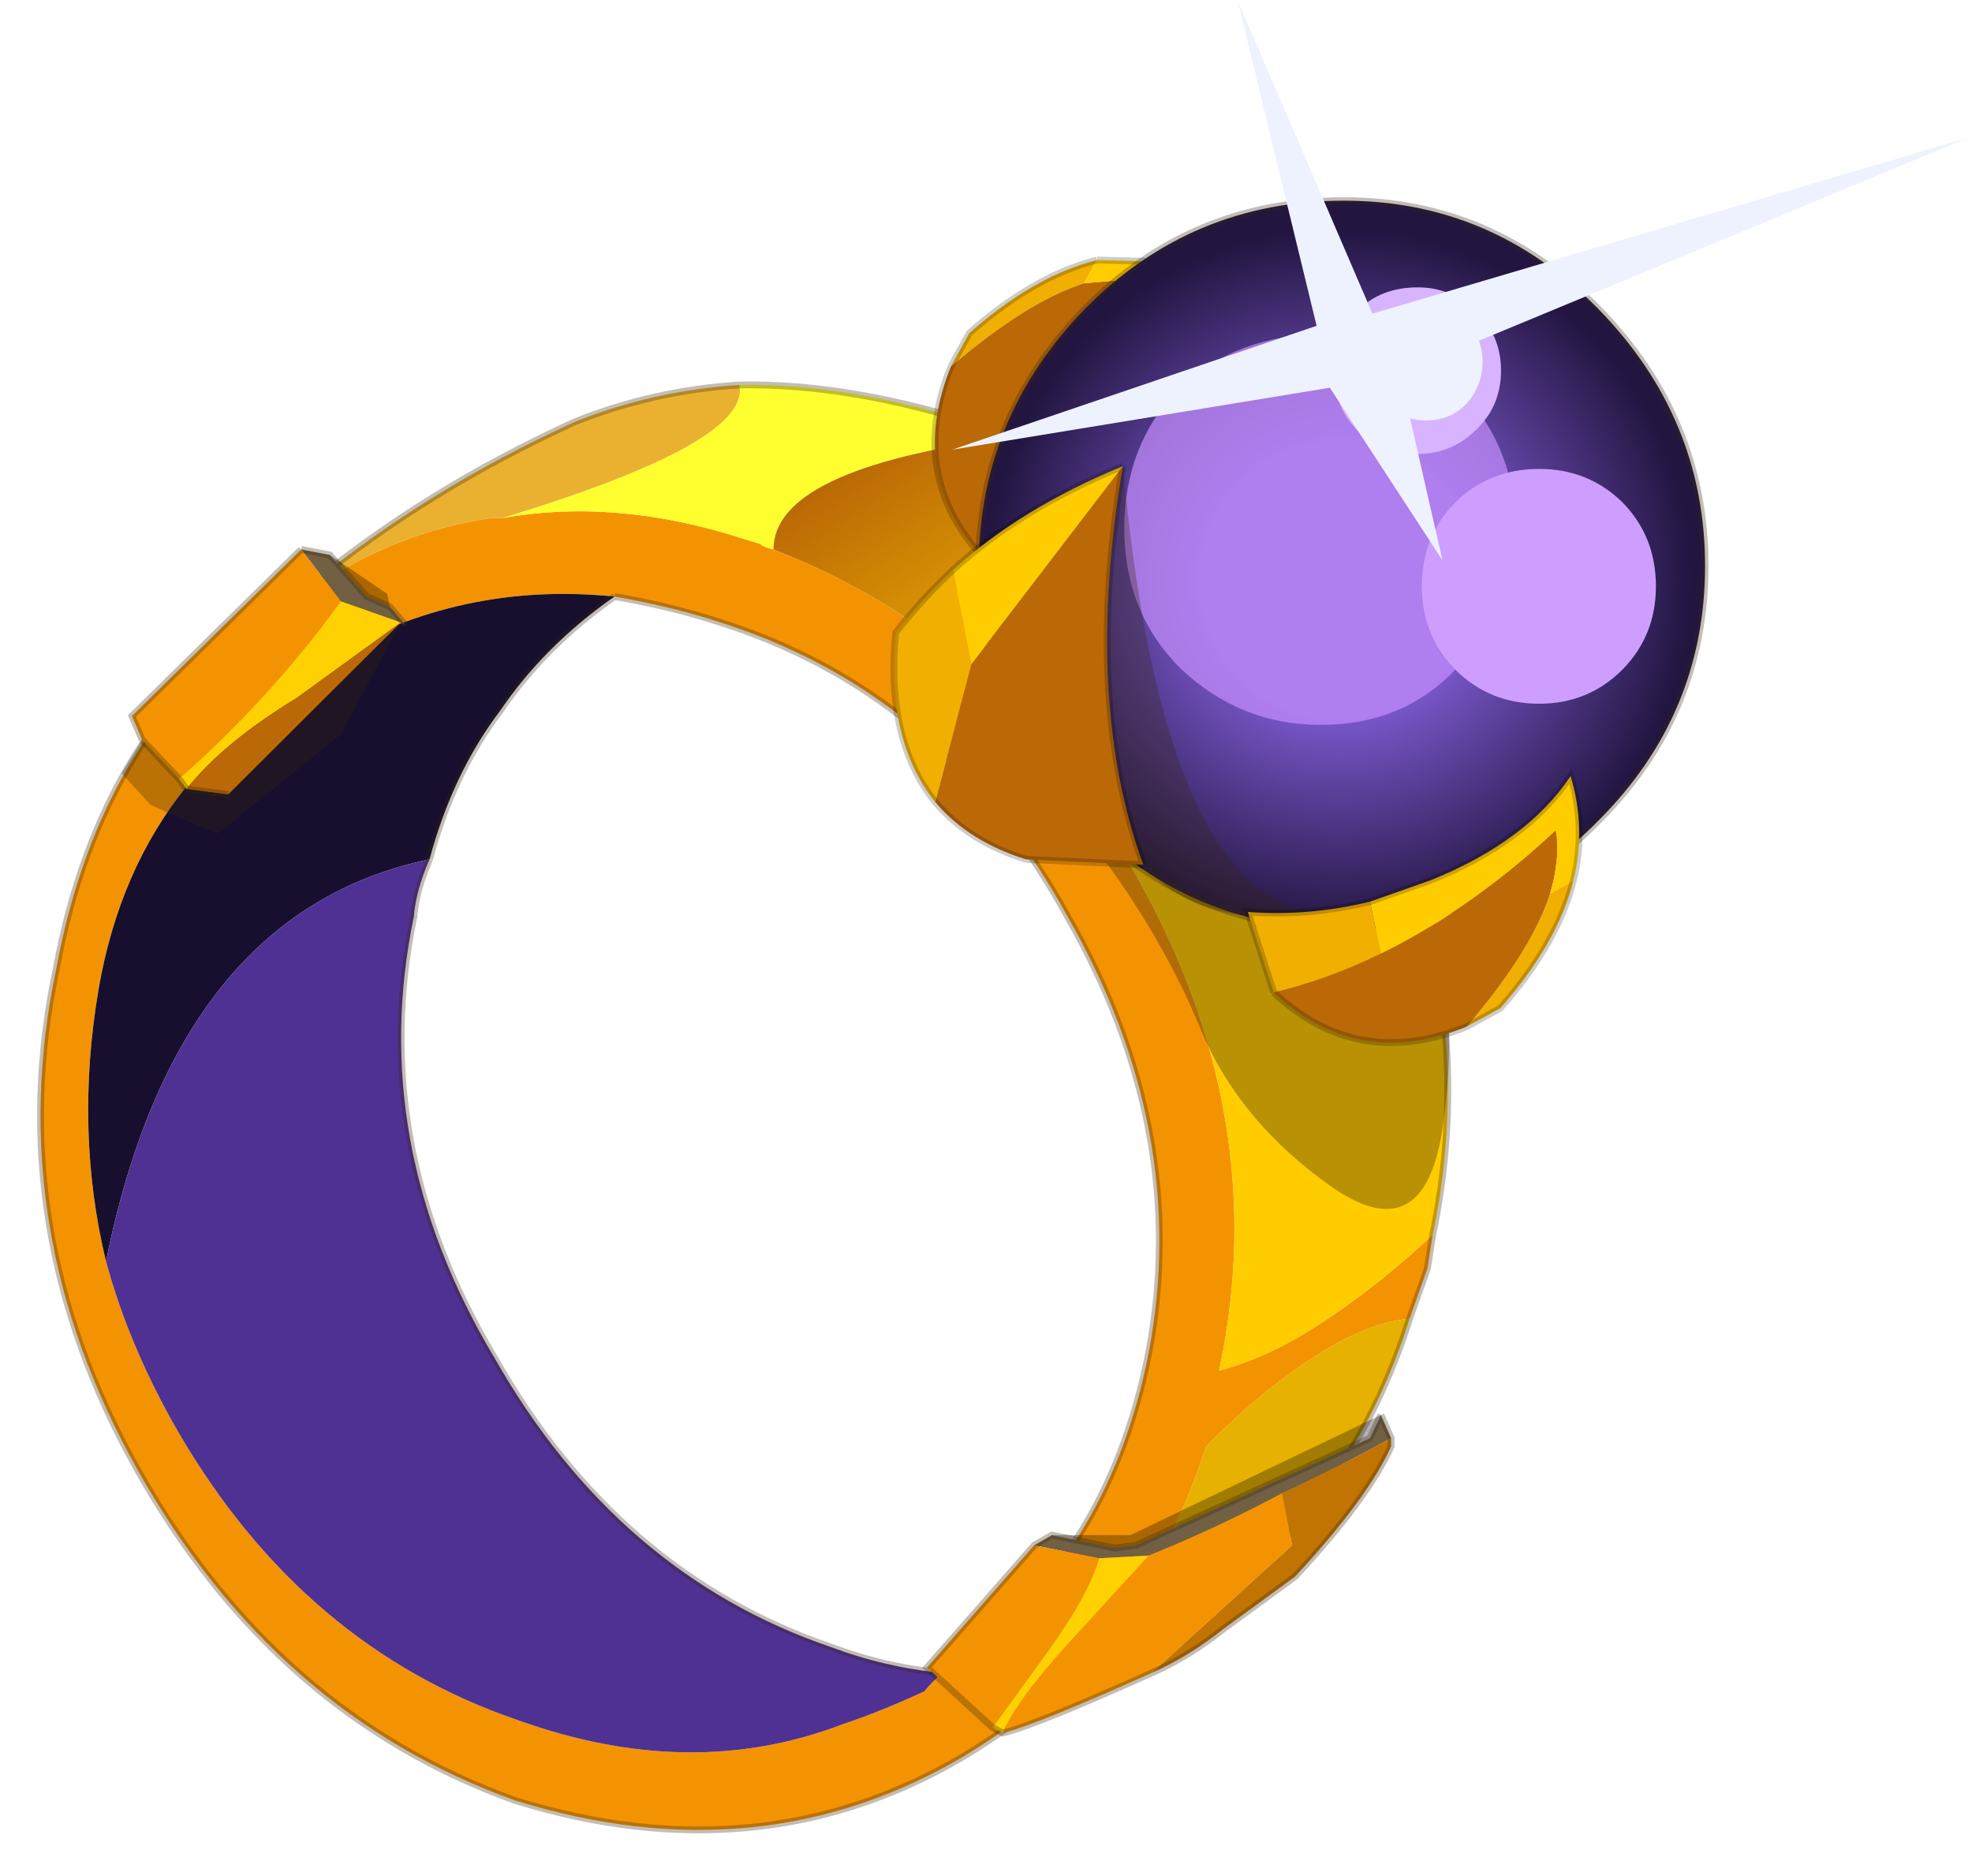 <svg width="144" height="137" viewBox="201.9 132.95 144.24 137.45" xmlns="http://www.w3.org/2000/svg" xmlns:xlink="http://www.w3.org/1999/xlink"><defs><radialGradient id="b" cx="0" cy="0" r="819.2" gradientTransform="translate(299.9 175.45) scale(.037)" gradientUnits="userSpaceOnUse"><stop stop-color="#7957ca" offset=".329"/><stop stop-color="#221540" offset=".851"/></radialGradient><linearGradient id="a" x1="-819.2" x2="819.2" gradientTransform="matrix(-.023 -.037 .017 -.011 286.5 195.35)" gradientUnits="userSpaceOnUse"><stop stop-color="#fc0" offset=".604"/><stop stop-color="#bb6906" offset="1"/></linearGradient><filter id="e"><feColorMatrix in="SourceGraphic" result="cxform" values="1.0 0.0 0.0 0.0 0.0 0.0 1.0 0.0 0.0 0.0 0.0 0.0 1.0 0.0 0.0 0.0 0.0 0.0 0.531 0.0"/><feComposite in2="SourceGraphic" operator="in" result="color-xform"/></filter><path d="m22.05 18.4 2.1 9.2-5.55-8.5L0 22.15l17.95-6.1L14.05 0l6.65 15.45 29.45-8.7-28.1 11.65" fill="#eef2ff" id="c"/><use xlink:href="#c" id="f"/><g id="d"><path d="m222.15 177.4 2.1-1.7.2.15.2.2q-1.35.6-2.5 1.35" fill="#e0c585"/><path d="M224.45 175.85q8.6-7.05 19.45-12 5.75-2.3 12.05-2.7.95 4.2-17.35 9.75h-.8q-6.85.95-13.15 5.15l-.2-.2" fill="#eab131"/><path d="M258.45 173.2q16.8 6.5 26.35 23.5 10.3 17.95 6.3 36.65 2.85-.75 5.9-2.5 4.8-2.85 9.75-7.45l-.4 2.5-1.3 3.65q-3.85.35-9 4.2-2.65 1.9-5.9 5.15-3.25 10.1-9.75 16.8l-.95.75q-3.25 2.85-7.05 5.15-14.9 8.8-32.85 3.25-17.6-6.3-27.7-24.25-9.95-17.75-5.95-36.65 3.25-17.75 16.25-26.55 1.15-.75 2.5-1.35 6.3-4.2 13.15-5.15h.8q8.4-1.5 17.75 1.55l1.15.35q.15.2.95.4m-11.65 3.45q-11.3-1.15-21 4.55-6.5 3.65-10.35 9.35-4.95 6.15-6.45 14.9-1.75 10.35.55 19.9 1.7 6.3 5.35 12.6 9.15 15.65 24.8 21 12.65 4.55 23.7.35 2.85-.95 6.1-2.45.6-.75 1.35-1.35 12.05-7.85 15.1-23.5 3.05-16.2-5.95-31.9-8.75-16-24.8-21.35-4-1.35-8.4-2.1" fill="#f49302"/><path d="M275.6 165q-17.15 2.3-17.15 8.2-.8-.2-.95-.4l-1.15-.35q-9.35-3.05-17.75-1.55 18.3-5.55 17.35-9.75 8.2-.15 17.95 3.05l1.7.8" fill="#ffff2f"/><path d="M305.05 229.55q-3.85 12.2-13 19.65-3.45 2.85-7.65 4.8-1.5.95-2.65 1.3-.6.2-1.35.95v-.55q6.5-6.7 9.75-16.8 3.25-3.25 5.9-5.15 5.15-3.85 9-4.2" fill="#e6b100"/><path d="M275.6 165q16.05 6.1 25.8 23.45 2.5 4.8 4.2 9.95.2 1.35.95 3.05 2.5 10.9.2 21.95-4.95 4.6-9.75 7.45-3.05 1.75-5.9 2.5 4-18.7-6.3-36.65-9.55-17-26.35-23.5 0-5.9 17.15-8.2" fill="url(#a)"/><path d="M209.55 225.35q-2.3-9.55-.55-19.9 1.5-8.75 6.45-14.9 3.85-5.7 10.35-9.35 9.7-5.7 21-4.55-5.15 3.6-8.4 8.4-3.45 4.55-5.15 10.85-18.55 3.85-23.7 29.45" fill="#170f2d"/><path d="M270.85 255.5q-.75.6-1.35 1.35-3.25 1.5-6.1 2.45-11.05 4.2-23.7-.35-15.65-5.35-24.8-21-3.65-6.3-5.35-12.6 5.15-25.6 23.7-29.45-1 2.3-1.15 4.2-3.45 16.65 5.9 32.3 9 15.85 24.65 21.2 4 1.5 8.2 1.9" fill="#4f3193"/><path d="M306.75 223.4q2.3-11.05-.2-21.95-.75-1.7-.95-3.05-1.7-5.15-4.2-9.95-9.75-17.35-25.8-23.45m31.15 58.4-.4 2.5-1.3 3.65q-3.85 12.2-13 19.65-3.45 2.85-7.65 4.8-1.5.95-2.65 1.3-.6.2-1.35.95l-.95.2q-3.25 2.85-7.05 5.15-14.9 8.8-32.85 3.25-17.6-6.3-27.7-24.25-9.95-17.75-5.95-36.65 3.25-17.75 16.25-26.55l2.1-1.7.2.15q8.6-7.05 19.45-12 5.75-2.3 12.05-2.7 8.2-.15 17.95 3.05l1.7.8m-28.8 11.65q4.4.75 8.4 2.1 16.05 5.35 24.8 21.35 9 15.7 5.95 31.9-3.05 15.65-15.1 23.5m-37.6-59.6q1.7-6.3 5.15-10.85 3.25-4.8 8.4-8.4m-13.55 19.25q-1 2.3-1.15 4.2-3.45 16.65 5.9 32.3 9 15.85 24.65 21.2 4 1.5 8.2 1.9m-48.7-78.1q1.15-.75 2.5-1.35m55.75 79.65-.95.75" fill="none" stroke="#382510" stroke-opacity=".302" stroke-width=".5"/><path d="m302.95 236.6.75 1.7q-3.8 2.1-8 4.05-5 2.65-9.75 4.55l-3.65.2-4.75-.95 1.3-.75 4.6.95 1.55-.2 17.15-7.85.8-1.7" fill="#716044"/><path d="M278.85 245.4h5.75l18.35-8.8-.8 1.7-17.15 7.85-1.55.2-4.6-.95" fill-opacity=".302"/><path d="m275.25 259.9-.75-.4 4-5.5q3.05-4.25 3.8-6.9l3.65-.2-5.95 6.5q-3.8 4.2-4.75 6.5" fill="#ffd002"/><path d="M286.15 255.5q-8.45 3.8-10.9 4.4.95-2.3 4.75-6.5l5.95-6.5q4.75-1.9 9.75-4.55l.75 3.8-10.3 9.35m-11.65 4-4.8-4.4 7.85-8.95 4.75.95q-.75 2.65-3.8 6.9l-4 5.5" fill="#f49302"/><path d="M303.7 238.3v.6q-1.7 3.8-7.05 9.55l-5.2 3.8q-2.65 2.1-5.3 3.25l10.3-9.35-.75-3.8q4.2-1.95 8-4.05" fill="#c17402"/><path d="m302.95 236.6.75 1.7v.6q-1.7 3.8-7.05 9.55l-5.2 3.8q-2.65 2.1-5.3 3.25-8.45 3.8-10.9 4.4l-.75-.4-4.8-4.4 7.85-8.95 1.3-.75 4.6.95 1.55-.2 17.15-7.85.8-1.7" fill="none" stroke="#382510" stroke-opacity=".302" stroke-width=".5"/><path d="m231.5 178.75-.35-.2-4.4-1.55-2.9-3.8 2.1.4 2.7 3.05 1.7.75 1.15 1.35" fill="#716044"/><path d="m230.35 177.4-1.7-.75-2.7-3.05 4.2 2.85.2.95" fill-opacity=".302"/><path d="m226.75 177 4.4 1.55-7.65 5.55q-5.35 3.25-8.05 6.65l-.55-.75q6.7-5.9 11.85-13" fill="#ffd002"/><path d="m223.85 173.2 2.9 3.8q-5.15 7.1-11.85 13l-2.7-2.85-.75-1.75 12.4-12.2" fill="#f49302"/><path d="m218.5 191.15-3.05-.4q2.7-3.4 8.05-6.65l7.65-5.55-12.65 12.6" fill="#bb6906"/><path d="m231.15 178.55-4.4 8.2-9 7.25q-2.45-.95-4.95-2.1l-2.1-2.3 1.5-2.45 2.7 2.85.55.75 3.05.4 12.65-12.6" fill="#382510" fill-opacity=".302"/><path d="m231.5 178.75-1.15-1.35-1.7-.75-2.7-3.05-2.1-.4m-11.65 13.95-.75-1.75 12.4-12.2M214.9 190l-2.7-2.85m3.25 3.6-.55-.75m3.6 1.15-3.05-.4" fill="none" stroke="#382510" stroke-opacity=".302" stroke-width=".5"/><path d="M289.75 208.35q-2.85-6.9-7.8-13.4-5-6.65-3.1-12 1.75-5.35 7.3-5.35 5.5 0 11.45 5.7 5.7 5.55 8.6 14.15 2.65 8.6 1.3 17.95-1.3 9.15-8 4.6-6.9-4.8-9.75-11.65" fill="#382510" fill-opacity=".353"/><path d="m280.6 166.9-3.8-.8q-1.9 3.85-2.85 7.85l5.9 1.9q-.35-4.4.75-8.95m.6-13.2.95-1.7q-4.6 1.15-9.35 5.35l-1.35 2.45q5.55-4.75 9.75-6.1" fill="#f1af01"/><path d="M276.8 166.1q3.25-6.65 9-12.8l-4.6.4q-4.2 1.35-9.75 6.1-3.25 8.05 2.5 14.15.95-4 2.85-7.85" fill="#bb6906"/><path d="m276.8 166.1 3.8.8q.6-2.1 1.55-4.4 2.85-7.1 7.65-10.3l-7.65-.2-.95 1.7 4.6-.4q-5.75 6.15-9 12.8" fill="#fc0"/><path d="m282.15 152 7.65.2q-4.8 3.2-7.65 10.3-.95 2.3-1.55 4.4-1.1 4.55-.75 8.95l-5.9-1.9m-2.5-14.15q-3.25 8.05 2.5 14.15m8.2-21.95q-4.6 1.15-9.35 5.35l-1.35 2.45" fill="none" stroke="#000" stroke-opacity=".2" stroke-width=".5"/><path d="M300.25 147.65q10.85 0 18.65 7.95 7.8 8 7.8 18.8 0 10.85-7.8 18.65-7.8 7.95-18.65 7.95-11.2 0-19-7.95-7.75-7.8-7.75-18.65 0-10.8 7.75-18.8 7.8-7.95 19-7.95" fill="url(#b)"/><path d="M300.25 147.65q10.85 0 18.65 7.95 7.8 8 7.8 18.8 0 10.85-7.8 18.65-7.8 7.95-18.65 7.95-11.2 0-19-7.95-7.75-7.8-7.75-18.65 0-10.8 7.75-18.8 7.8-7.95 19-7.95" fill="none" stroke="#382510" stroke-opacity=".302" stroke-width=".5"/><path d="M298.55 157.45q6.1 0 10 3.85 4.25 4.25 4.25 10.35t-4.25 10.2q-3.9 4.2-10 4.2-5.95 0-10.35-4.2-4.05-4.1-4.05-10.2t4.05-10.35q4.4-3.85 10.35-3.85" fill="#c68efe" fill-opacity=".702"/><path d="M314.55 167.3q3.6 0 6.1 2.45 2.45 2.5 2.45 6.15 0 3.6-2.45 6.1-2.5 2.5-6.1 2.5-3.65 0-6.15-2.5-2.45-2.5-2.45-6.1 0-3.65 2.45-6.15 2.5-2.45 6.15-2.45" fill="#ce9efe"/><path d="M305.65 154q2.45 0 4.2 1.7 1.9 1.75 1.9 4.4t-1.9 4.4q-1.75 1.7-4.2 1.7-2.7 0-4.4-1.7-1.75-1.75-1.75-4.4t1.75-4.4q1.7-1.7 4.4-1.7" fill="#d8b4fe"/><path d="M309.2 162.55q-1.2 1.2-2.95 1.2t-2.95-1.2q-1.2-1.35-1.2-3.1t1.2-2.95 2.95-1.2 2.95 1.2 1.2 2.95-1.2 3.1" fill="#eef2ff"/><path d="m271.6 174.7 1.35 6.9-2.65 10.1q-3.65-4.55-2.9-12.4 1.9-2.45 4.2-4.6" fill="#f1af01"/><path d="m272.95 181.6 11.1-14.5q-2.9 17.15 1.5 29.2l-8.6-.4q-4.2-1.3-6.65-4.2l2.65-10.1" fill="#bb6906"/><path d="M271.6 174.7q5-4.55 12.45-7.6l-11.1 14.5-1.35-6.9" fill="#fc0"/><path d="M284.05 167.1q2.85 30.75 13.75 32.65-8.05 1.35-12.25-3.45-4.4-12.05-1.5-29.2" fill="#382510" fill-opacity=".302"/><path d="M284.05 167.1q-7.45 3.05-12.45 7.6m13.95 21.6-8.6-.4q-4.2-1.3-6.65-4.2-3.65-4.55-2.9-12.4 1.9-2.45 4.2-4.6m13.95 21.6q-4.4-12.05-1.5-29.2" fill="none" stroke="#000" stroke-opacity=".2" stroke-width=".5"/><path d="m295.1 205.65-1.9-5.9q4.4.35 8.95-.75l.8 3.8q-3.85 1.9-7.85 2.85m21.95-8.2q-1.15 4.6-5.35 9.35l-2.45 1.35q4.75-5.55 6.1-9.75l1.7-.95" fill="#f1af01"/><path d="M309.25 208.15q-8.05 3.25-14.15-2.5 4-.95 7.85-2.85 6.65-3.25 12.8-9 .35 2.1-.4 4.6-1.35 4.2-6.1 9.75" fill="#bb6906"/><path d="m302.15 199 4.4-1.55q7.1-2.85 10.3-7.65 1.15 3.85.2 7.65l-1.7.95q.75-2.5.4-4.6-6.15 5.75-12.8 9l-.8-3.8" fill="#fc0"/><path d="m295.1 205.65-1.9-5.9q4.4.35 8.95-.75l4.4-1.55q7.1-2.85 10.3-7.65 1.15 3.85.2 7.65-1.15 4.6-5.35 9.35l-2.45 1.35q-8.05 3.25-14.15-2.5" fill="none" stroke="#000" stroke-opacity=".2" stroke-width=".5"/></g></defs><use xlink:href="#d"/><use transform="translate(271.55 132.95) scale(1.487)" filter="url(#e)" xlink:href="#f"/></svg>